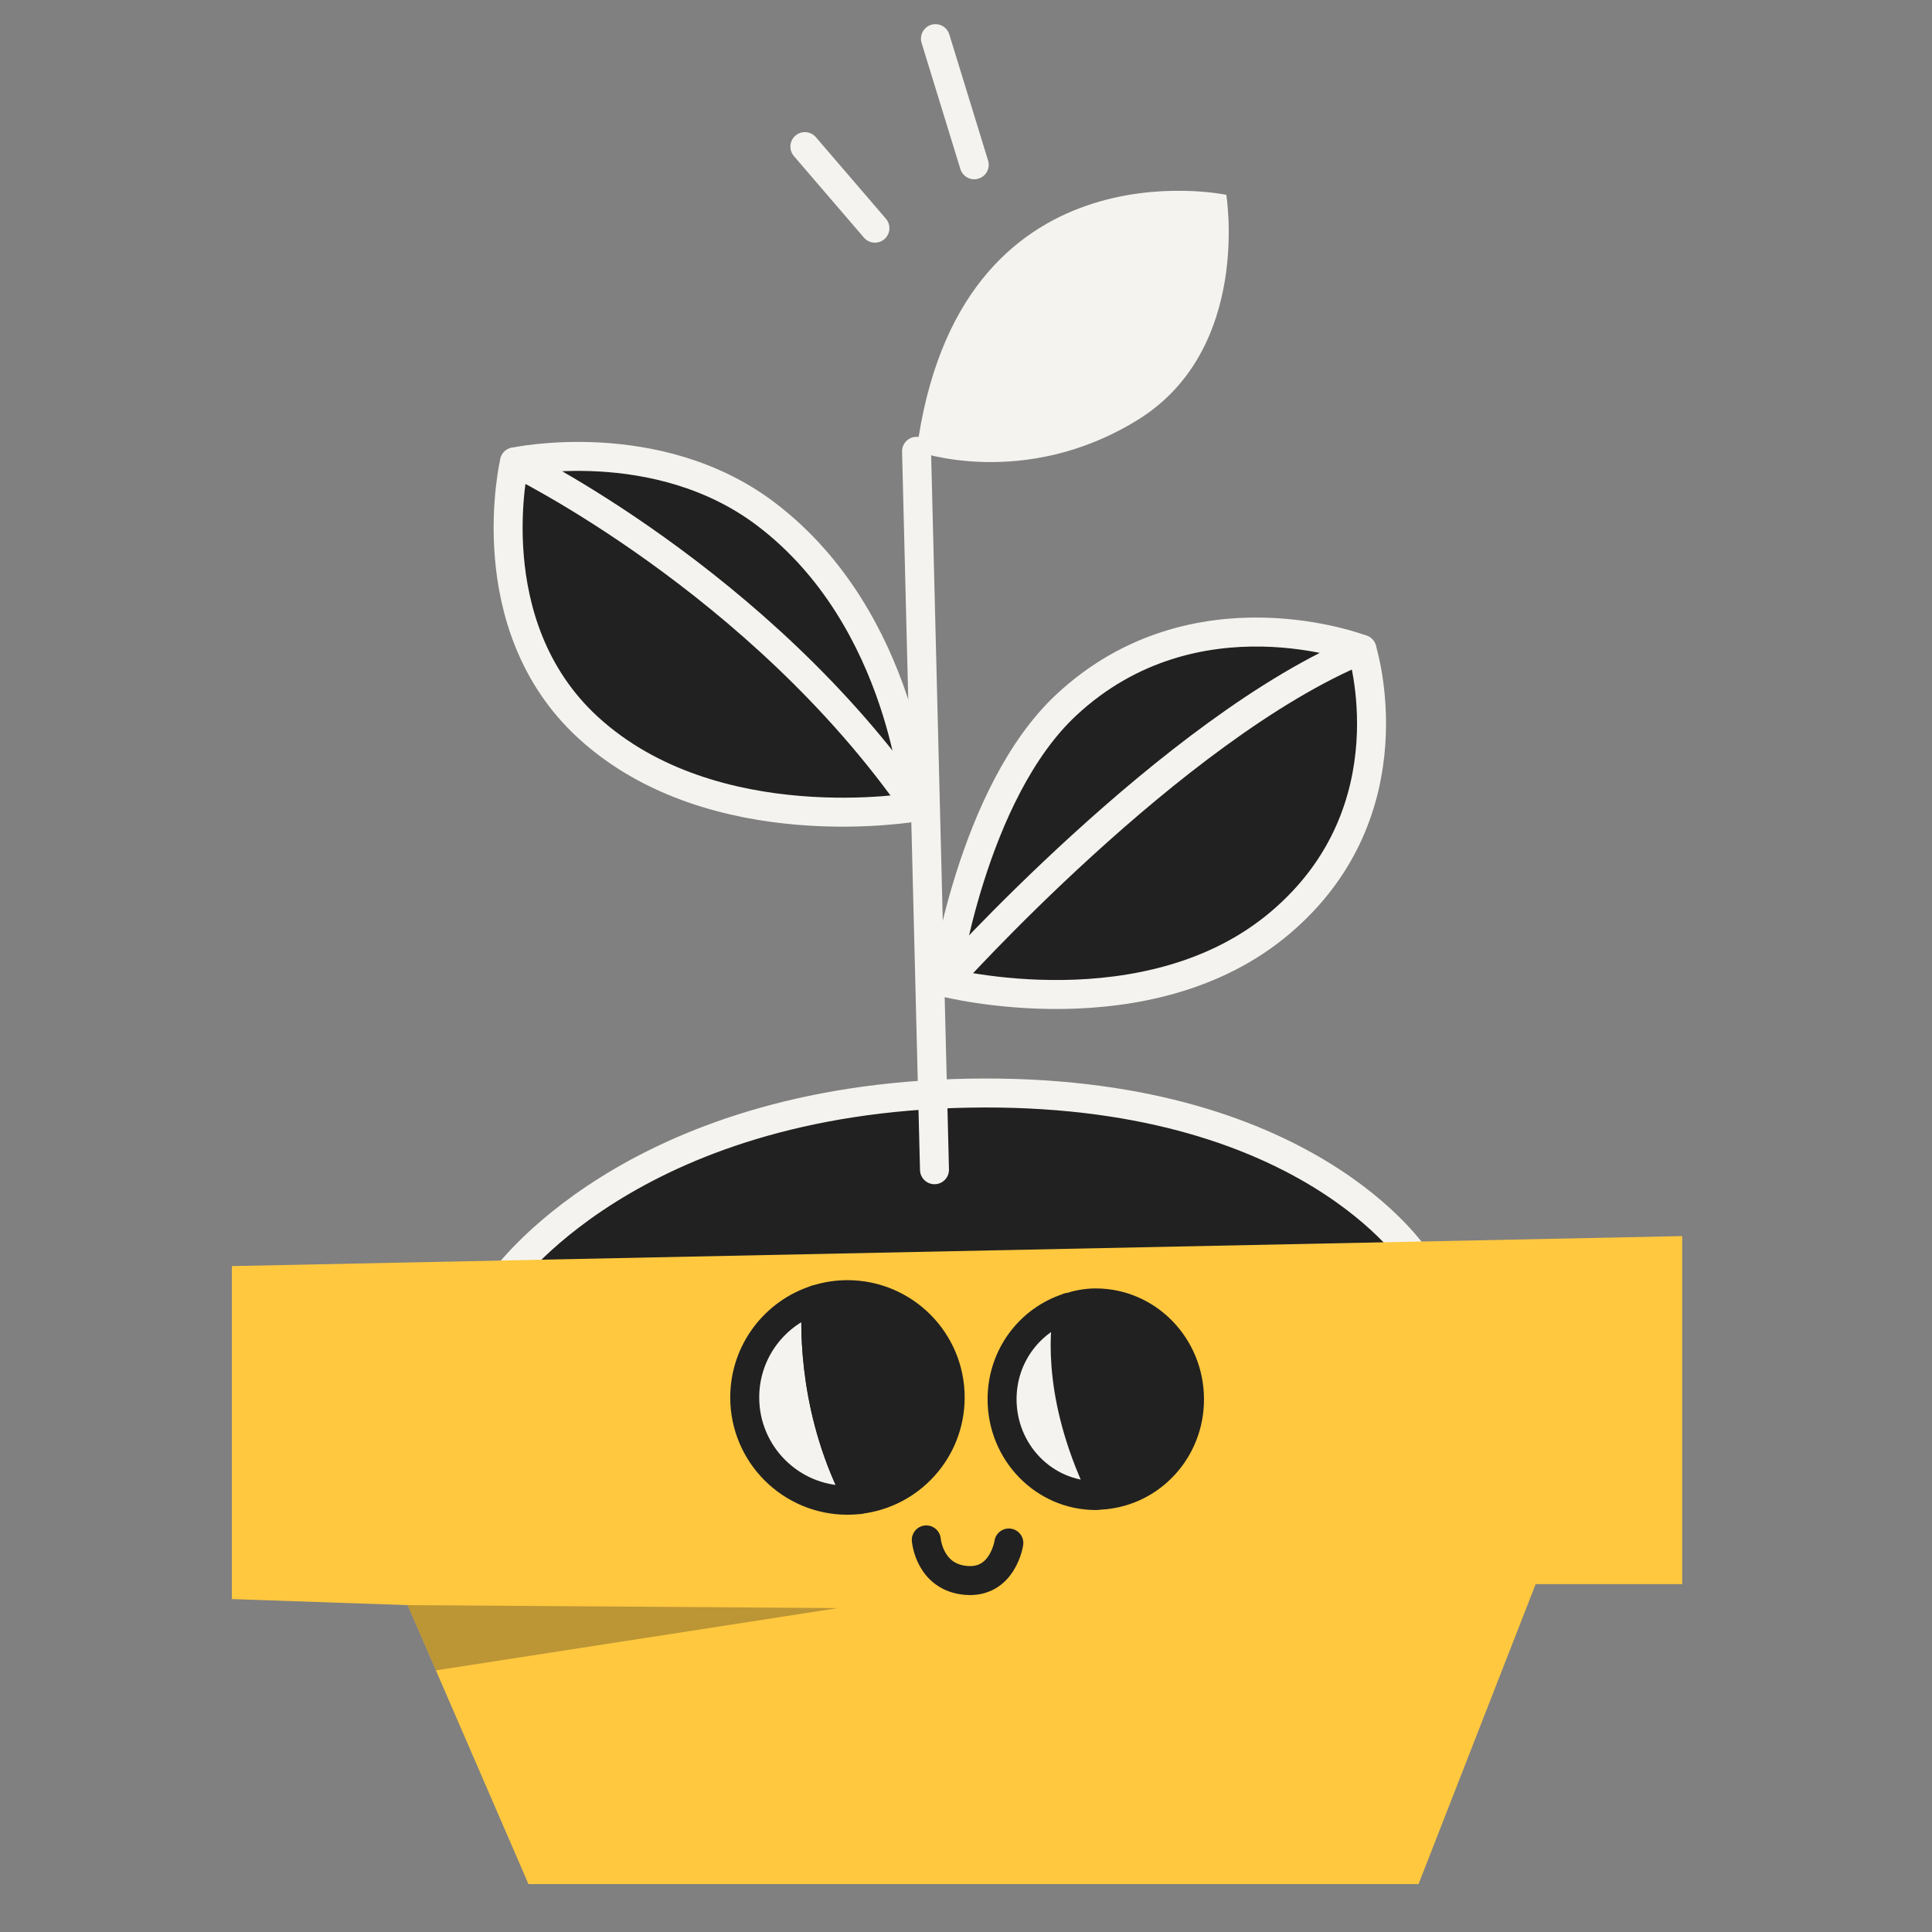 <svg width="100" height="100" viewBox="0 0 100 100" fill="none" xmlns="http://www.w3.org/2000/svg">
<rect x="0" y="0" width="100" height="100" fill="#808080" stroke="none"/>
<path d="M26.02 66.333C26.02 66.333 32.536 56.888 50.16 56.581C67.625 56.274 73.29 65.143 73.29 65.143L26.02 66.339V66.333Z" fill="#212121" stroke="#F4F3EF" stroke-width="1.5" stroke-linecap="round" stroke-linejoin="round"/>
<path d="M12 65.533L87.07 63.98V81.994H79.485L73.423 97.521H27.354L21.1 83.081L12 82.768V65.533Z" fill="#FFC83F"/>
<path opacity="0.3" d="M22.566 86.458L43.375 83.234L21.102 83.081L22.566 86.458Z" fill="#212121"/>
<path d="M47.945 79.705C47.945 79.705 48.099 81.642 50.005 81.802C51.91 81.962 52.217 79.865 52.217 79.865" stroke="#212121" stroke-width="1.5" stroke-linecap="round" stroke-linejoin="round"/>
<path d="M42.262 67.26C40.107 67.938 38.547 69.953 38.547 72.331C38.547 75.267 40.926 77.652 43.867 77.652C44.066 77.652 44.264 77.639 44.456 77.62C42.147 73.271 42.147 68.929 42.262 67.267V67.26Z" fill="#F4F3EF" stroke="#212121" stroke-width="1.5" stroke-linecap="round" stroke-linejoin="round"/>
<path d="M43.867 67.011C43.311 67.011 42.767 67.1 42.262 67.26C42.153 68.923 42.153 73.265 44.455 77.614C47.116 77.319 49.181 75.068 49.181 72.331C49.181 69.396 46.802 67.011 43.861 67.011H43.867Z" fill="#212121" stroke="#212121" stroke-width="1.5" stroke-linecap="round" stroke-linejoin="round"/>
<path d="M61.568 72.427C61.568 69.671 59.394 67.439 56.714 67.439C56.215 67.439 55.748 67.535 55.301 67.682C55.026 69.114 54.776 72.625 57.123 77.377C59.611 77.159 61.568 75.043 61.568 72.433V72.427Z" fill="#212121" stroke="#212121" stroke-width="1.5" stroke-linecap="round" stroke-linejoin="round"/>
<path d="M55.301 67.676C53.319 68.302 51.867 70.176 51.867 72.421C51.867 75.177 54.041 77.409 56.721 77.409C56.862 77.409 56.989 77.377 57.124 77.364C54.777 72.613 55.033 69.108 55.301 67.669V67.676Z" fill="#F4F3EF" stroke="#212121" stroke-width="1.5" stroke-linecap="round" stroke-linejoin="round"/>
<path d="M48.369 60.545L47.441 23.359" stroke="#F4F3EF" stroke-width="1.5" stroke-linecap="round" stroke-linejoin="round"/>
<path d="M47.439 41.764C47.439 41.764 36.952 43.624 30.435 37.652C24.642 32.331 26.63 23.909 26.63 23.909C26.63 23.909 34.01 22.323 39.669 26.627C46.813 32.062 47.433 41.764 47.433 41.764H47.439Z" fill="#212121" stroke="#F4F3EF" stroke-width="1.5" stroke-linecap="round" stroke-linejoin="round"/>
<path d="M48.913 50.844C48.913 50.844 50.294 41.047 55.199 36.481C61.875 30.272 70.489 33.61 70.489 33.61C70.489 33.61 73.13 41.917 66.294 47.736C59.464 53.556 48.906 50.844 48.906 50.844H48.913Z" fill="#212121" stroke="#F4F3EF" stroke-width="1.5" stroke-linecap="round" stroke-linejoin="round"/>
<path d="M26.633 23.909C26.633 23.909 39.288 30.042 47.435 41.764" stroke="#F4F3EF" stroke-width="1.5" stroke-linecap="round" stroke-linejoin="round"/>
<path d="M48.91 50.844C48.91 50.844 60.709 37.645 70.493 33.61" stroke="#F4F3EF" stroke-width="1.5" stroke-linecap="round" stroke-linejoin="round"/>
<path d="M47.441 23.359C47.441 23.359 52.992 25.38 58.895 21.729C64.797 18.077 63.473 10.084 63.473 10.084C63.473 10.084 49.577 7.135 47.441 23.359Z" fill="#F4F3EF"/>
<path d="M41.66 7.589L45.286 11.81" stroke="#F4F3EF" stroke-width="1.5" stroke-linecap="round" stroke-linejoin="round"/>
<path d="M48.418 2L50.426 8.529" stroke="#F4F3EF" stroke-width="1.5" stroke-linecap="round" stroke-linejoin="round"/>
</svg>
